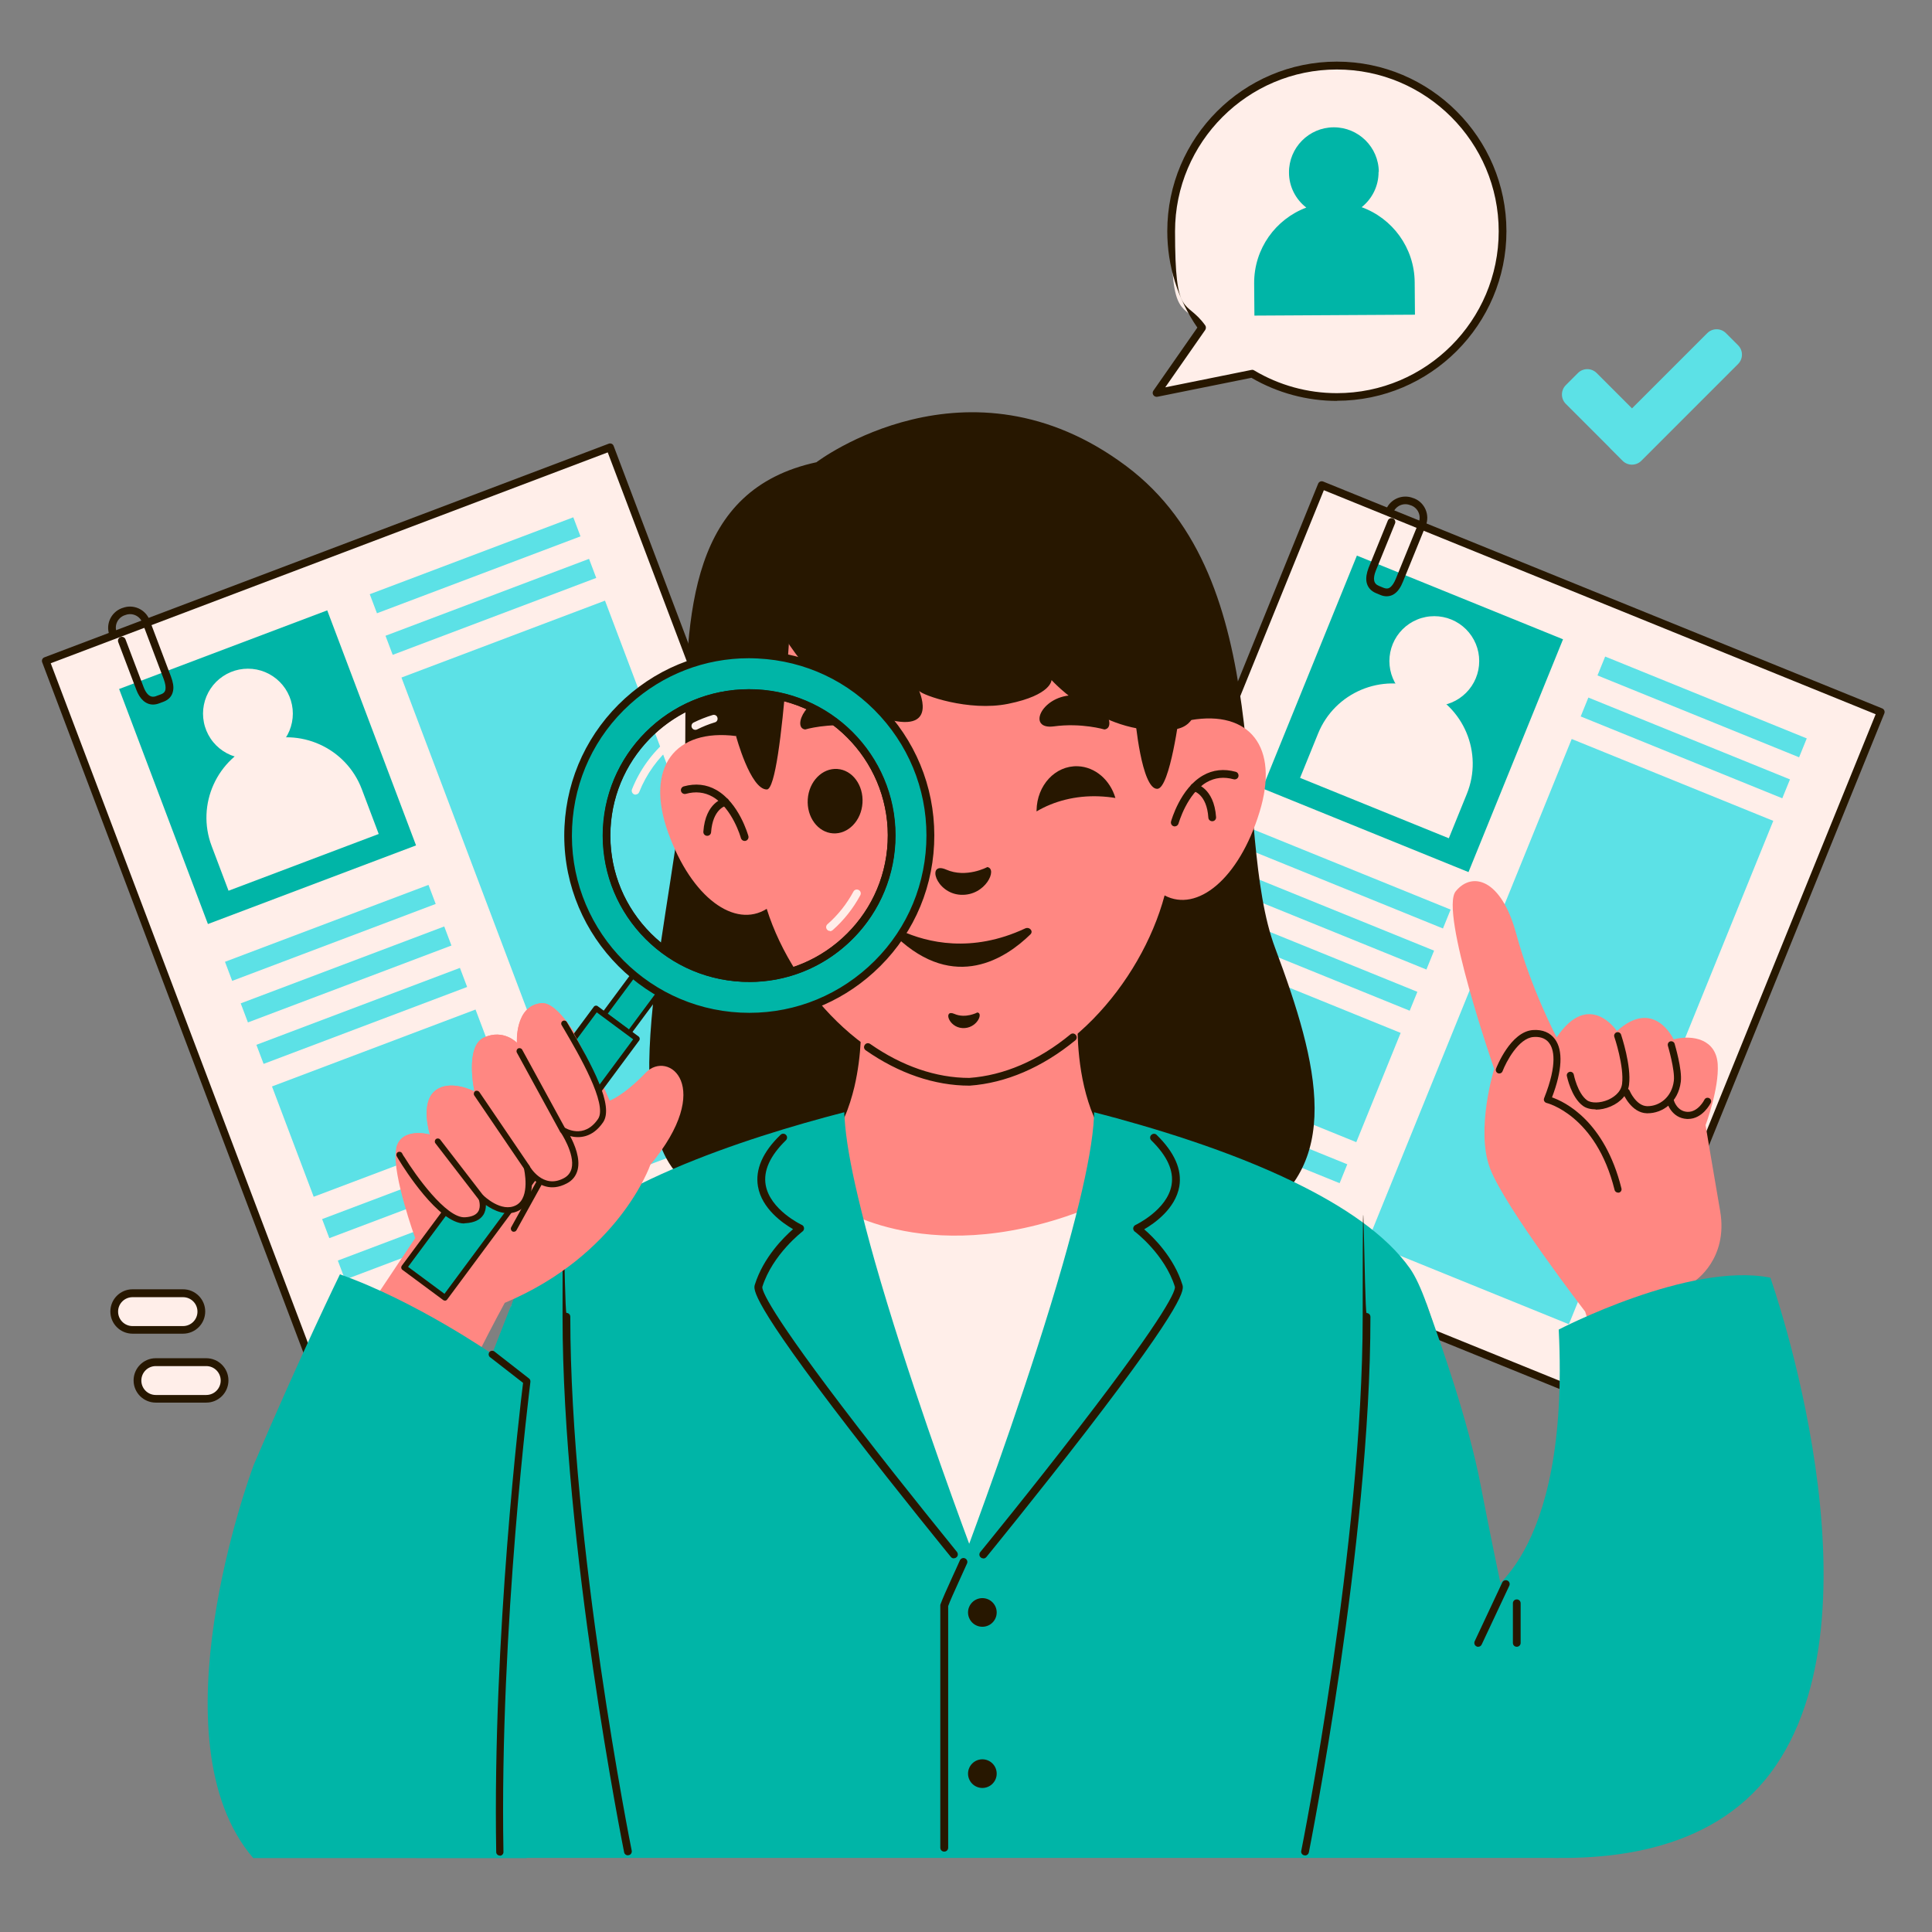 <svg xmlns="http://www.w3.org/2000/svg" xmlns:xlink="http://www.w3.org/1999/xlink" width="500" zoomAndPan="magnify" viewBox="0 0 375 375" height="500" preserveAspectRatio="xMidYMid meet" version="1.0"><rect x="0" y="0" width="375" height="375" fill="#808080" stroke="none"/><defs><clipPath id="d43856850c"><path d="M 8.023 86 L 170 86 L 170 264 L 8.023 264 Z M 8.023 86 " clip-rule="nonzero"/></clipPath><clipPath id="a0dc96c6f7"><path d="M 8.023 86 L 171 86 L 171 265 L 8.023 265 Z M 8.023 86 " clip-rule="nonzero"/></clipPath><clipPath id="cd18d4bdea"><path d="M 223 11.961 L 293 11.961 L 293 78 L 223 78 Z M 223 11.961 " clip-rule="nonzero"/></clipPath></defs><g clip-path="url(#d43856850c)"><path fill="#ffeee9" d="M 8.852 128.348 L 118.395 86.953 L 169.457 222.086 L 59.914 263.48 Z M 8.852 128.348 " fill-opacity="1" fill-rule="nonzero"/></g><g clip-path="url(#a0dc96c6f7)"><path fill="#271700" d="M 60.02 264.152 C 59.719 264.152 59.418 263.98 59.32 263.68 L 8.195 128.562 C 8.121 128.387 8.121 128.164 8.195 127.988 C 8.27 127.812 8.418 127.66 8.621 127.586 L 118.133 86.129 C 118.309 86.055 118.535 86.055 118.711 86.129 C 118.887 86.207 119.035 86.355 119.109 86.555 L 170.234 221.672 C 170.387 222.047 170.188 222.496 169.809 222.648 L 60.297 264.105 C 60.223 264.129 60.121 264.152 60.02 264.152 Z M 9.848 128.738 L 60.445 262.449 L 168.559 221.52 L 117.961 87.809 Z M 9.848 128.738 " fill-opacity="1" fill-rule="nonzero"/></g><path fill="#00b5a7" d="M 23.121 133.734 L 63.516 118.469 L 80.754 164.09 L 40.359 179.355 Z M 23.121 133.734 " fill-opacity="1" fill-rule="nonzero"/><path fill="#ffeee9" d="M 50.145 144.113 C 58.18 141.078 67.188 145.145 70.227 153.184 L 73.508 161.875 L 44.359 172.891 L 41.074 164.195 C 38.039 156.16 42.105 147.152 50.145 144.113 Z M 50.145 144.113 " fill-opacity="1" fill-rule="nonzero"/><path fill="#ffeee9" d="M 56.84 138.508 C 56.84 139.082 56.785 139.648 56.672 140.207 C 56.559 140.77 56.395 141.316 56.176 141.844 C 55.957 142.371 55.688 142.875 55.371 143.352 C 55.051 143.828 54.691 144.266 54.285 144.672 C 53.883 145.078 53.441 145.438 52.965 145.758 C 52.488 146.074 51.988 146.344 51.457 146.562 C 50.93 146.781 50.383 146.945 49.824 147.059 C 49.262 147.168 48.695 147.227 48.121 147.227 C 47.551 147.227 46.984 147.168 46.422 147.059 C 45.859 146.945 45.316 146.781 44.785 146.562 C 44.258 146.344 43.754 146.074 43.281 145.758 C 42.805 145.438 42.363 145.078 41.957 144.672 C 41.555 144.266 41.191 143.828 40.875 143.352 C 40.555 142.875 40.289 142.371 40.07 141.844 C 39.852 141.316 39.684 140.77 39.574 140.207 C 39.461 139.648 39.406 139.082 39.406 138.508 C 39.406 137.938 39.461 137.367 39.574 136.809 C 39.684 136.246 39.852 135.699 40.07 135.172 C 40.289 134.645 40.555 134.141 40.875 133.664 C 41.191 133.188 41.555 132.75 41.957 132.344 C 42.363 131.941 42.805 131.578 43.281 131.262 C 43.754 130.941 44.258 130.672 44.785 130.453 C 45.316 130.234 45.859 130.07 46.422 129.957 C 46.984 129.848 47.551 129.793 48.121 129.793 C 48.695 129.793 49.262 129.848 49.824 129.957 C 50.383 130.07 50.93 130.234 51.457 130.453 C 51.988 130.672 52.488 130.941 52.965 131.262 C 53.441 131.578 53.883 131.941 54.285 132.344 C 54.691 132.75 55.051 133.188 55.371 133.664 C 55.688 134.141 55.957 134.645 56.176 135.172 C 56.395 135.699 56.559 136.246 56.672 136.809 C 56.785 137.367 56.84 137.938 56.84 138.508 Z M 56.84 138.508 " fill-opacity="1" fill-rule="nonzero"/><path fill="#5ce1e6" d="M 71.77 115.336 L 111.277 100.406 L 112.676 104.109 L 73.168 119.035 Z M 71.77 115.336 " fill-opacity="1" fill-rule="nonzero"/><path fill="#5ce1e6" d="M 74.824 123.402 L 114.332 108.473 L 115.73 112.176 L 76.223 127.105 Z M 74.824 123.402 " fill-opacity="1" fill-rule="nonzero"/><path fill="#5ce1e6" d="M 43.668 186.684 L 83.172 171.754 L 84.57 175.457 L 45.066 190.387 Z M 43.668 186.684 " fill-opacity="1" fill-rule="nonzero"/><path fill="#5ce1e6" d="M 46.723 194.75 L 86.227 179.824 L 87.625 183.527 L 48.121 198.453 Z M 46.723 194.75 " fill-opacity="1" fill-rule="nonzero"/><path fill="#5ce1e6" d="M 49.766 202.797 L 89.273 187.867 L 90.672 191.57 L 51.164 206.5 Z M 49.766 202.797 " fill-opacity="1" fill-rule="nonzero"/><path fill="#5ce1e6" d="M 62.523 236.625 L 102.031 221.699 L 103.43 225.402 L 63.922 240.328 Z M 62.523 236.625 " fill-opacity="1" fill-rule="nonzero"/><path fill="#5ce1e6" d="M 65.57 244.672 L 105.074 229.742 L 106.473 233.445 L 66.969 248.375 Z M 65.57 244.672 " fill-opacity="1" fill-rule="nonzero"/><path fill="#5ce1e6" d="M 52.793 210.879 L 92.301 195.949 L 100.395 217.367 L 60.887 232.293 Z M 52.793 210.879 " fill-opacity="1" fill-rule="nonzero"/><path fill="#5ce1e6" d="M 77.922 131.512 L 117.43 116.582 L 154.703 215.23 L 115.199 230.16 Z M 77.922 131.512 " fill-opacity="1" fill-rule="nonzero"/><path fill="#271700" d="M 29.711 136.754 C 28.332 136.754 27.156 135.754 26.457 133.875 L 22.949 124.633 C 22.797 124.254 23 123.805 23.375 123.652 C 23.773 123.504 24.199 123.703 24.352 124.078 L 27.859 133.324 C 28.758 135.703 29.961 135.25 30.336 135.102 L 31.215 134.777 C 31.914 134.527 32.066 134.125 32.117 133.801 C 32.191 133.324 32.09 132.672 31.789 131.844 L 27.633 120.848 C 27.133 119.547 25.68 118.871 24.352 119.371 L 24.125 119.445 C 22.824 119.945 22.148 121.398 22.648 122.727 L 22.746 122.953 C 22.898 123.328 22.699 123.781 22.32 123.93 C 21.922 124.078 21.496 123.879 21.344 123.504 L 21.246 123.277 C 20.469 121.199 21.52 118.871 23.598 118.066 L 23.824 117.992 C 25.902 117.215 28.234 118.27 29.035 120.348 L 33.191 131.344 C 33.594 132.422 33.746 133.324 33.594 134.074 C 33.418 135.078 32.793 135.805 31.742 136.203 L 30.863 136.531 C 30.465 136.68 30.062 136.754 29.688 136.754 Z M 29.711 136.754 " fill-opacity="1" fill-rule="nonzero"/><path fill="#ffeee9" d="M 256.527 94.207 L 365.027 138.262 L 310.68 272.105 L 202.18 228.051 Z M 256.527 94.207 " fill-opacity="1" fill-rule="nonzero"/><path fill="#271700" d="M 310.734 272.797 C 310.637 272.797 310.535 272.797 310.461 272.746 L 201.949 228.711 C 201.574 228.559 201.371 228.109 201.523 227.734 L 255.855 93.871 C 255.93 93.695 256.078 93.547 256.254 93.469 C 256.43 93.395 256.656 93.395 256.832 93.469 L 365.344 137.508 C 365.52 137.582 365.668 137.73 365.742 137.906 C 365.82 138.082 365.82 138.309 365.742 138.484 L 311.414 272.344 C 311.289 272.645 311.012 272.82 310.711 272.82 Z M 203.199 227.609 L 310.309 271.094 L 364.066 138.633 L 256.957 95.148 Z M 203.199 227.609 " fill-opacity="1" fill-rule="nonzero"/><path fill="#00b5a7" d="M 263.371 107.84 L 303.383 124.086 L 285.035 169.273 L 245.023 153.027 Z M 263.371 107.84 " fill-opacity="1" fill-rule="nonzero"/><path fill="#ffeee9" d="M 276.137 133.801 C 284.098 137.031 287.945 146.137 284.711 154.098 L 281.215 162.707 L 252.344 150.984 L 255.84 142.375 C 259.074 134.414 268.176 130.566 276.137 133.801 Z M 276.137 133.801 " fill-opacity="1" fill-rule="nonzero"/><path fill="#ffeee9" d="M 287.113 128.312 C 287.113 128.887 287.059 129.453 286.949 130.016 C 286.836 130.574 286.672 131.121 286.453 131.648 C 286.23 132.18 285.965 132.68 285.645 133.156 C 285.328 133.633 284.965 134.074 284.562 134.477 C 284.156 134.883 283.715 135.242 283.242 135.562 C 282.766 135.879 282.262 136.148 281.734 136.367 C 281.203 136.586 280.66 136.75 280.098 136.863 C 279.535 136.973 278.969 137.031 278.398 137.031 C 277.824 137.031 277.258 136.973 276.695 136.863 C 276.137 136.75 275.59 136.586 275.062 136.367 C 274.531 136.148 274.031 135.879 273.555 135.562 C 273.078 135.242 272.641 134.883 272.234 134.477 C 271.828 134.074 271.469 133.633 271.148 133.156 C 270.832 132.68 270.562 132.18 270.344 131.648 C 270.125 131.121 269.961 130.574 269.848 130.016 C 269.738 129.453 269.68 128.887 269.68 128.312 C 269.68 127.742 269.738 127.176 269.848 126.613 C 269.961 126.051 270.125 125.508 270.344 124.977 C 270.562 124.449 270.832 123.945 271.148 123.469 C 271.469 122.996 271.828 122.555 272.234 122.148 C 272.641 121.746 273.078 121.383 273.555 121.066 C 274.031 120.746 274.531 120.48 275.062 120.262 C 275.59 120.039 276.137 119.875 276.695 119.766 C 277.258 119.652 277.824 119.598 278.398 119.598 C 278.969 119.598 279.535 119.652 280.098 119.766 C 280.66 119.875 281.203 120.039 281.734 120.262 C 282.262 120.48 282.766 120.746 283.242 121.066 C 283.715 121.383 284.156 121.746 284.562 122.148 C 284.965 122.555 285.328 122.996 285.645 123.469 C 285.965 123.945 286.23 124.449 286.453 124.977 C 286.672 125.508 286.836 126.051 286.949 126.613 C 287.059 127.176 287.113 127.742 287.113 128.312 Z M 287.113 128.312 " fill-opacity="1" fill-rule="nonzero"/><path fill="#5ce1e6" d="M 311.562 127.434 L 350.691 143.324 L 349.203 146.992 L 310.07 131.102 Z M 311.562 127.434 " fill-opacity="1" fill-rule="nonzero"/><path fill="#5ce1e6" d="M 308.301 135.395 L 347.434 151.281 L 345.941 154.949 L 306.812 139.062 Z M 308.301 135.395 " fill-opacity="1" fill-rule="nonzero"/><path fill="#5ce1e6" d="M 242.438 160.664 L 281.566 176.551 L 280.078 180.219 L 240.949 164.328 Z M 242.438 160.664 " fill-opacity="1" fill-rule="nonzero"/><path fill="#5ce1e6" d="M 239.227 168.633 L 278.355 184.52 L 276.867 188.188 L 237.738 172.297 Z M 239.227 168.633 " fill-opacity="1" fill-rule="nonzero"/><path fill="#5ce1e6" d="M 235.98 176.621 L 275.113 192.512 L 273.621 196.18 L 234.492 180.289 Z M 235.98 176.621 " fill-opacity="1" fill-rule="nonzero"/><path fill="#5ce1e6" d="M 222.379 210.102 L 261.508 225.988 L 260.02 229.656 L 220.887 213.766 Z M 222.379 210.102 " fill-opacity="1" fill-rule="nonzero"/><path fill="#5ce1e6" d="M 219.141 218.066 L 258.27 233.957 L 256.781 237.625 L 217.652 221.734 Z M 219.141 218.066 " fill-opacity="1" fill-rule="nonzero"/><path fill="#5ce1e6" d="M 232.738 184.594 L 271.867 200.484 L 263.254 221.695 L 224.125 205.809 Z M 232.738 184.594 " fill-opacity="1" fill-rule="nonzero"/><path fill="#5ce1e6" d="M 305.066 143.438 L 344.195 159.328 L 304.52 257.035 L 265.391 241.148 Z M 305.066 143.438 " fill-opacity="1" fill-rule="nonzero"/><path fill="#271700" d="M 269.156 115.738 C 268.777 115.738 268.352 115.664 267.953 115.488 L 267.102 115.137 C 266.074 114.711 265.449 113.984 265.246 112.984 C 265.098 112.184 265.246 111.254 265.648 110.203 L 269.379 101.035 C 269.531 100.66 269.98 100.457 270.355 100.609 C 270.734 100.758 270.934 101.211 270.781 101.586 L 267.051 110.754 C 266.75 111.504 266.625 112.184 266.727 112.684 C 266.824 113.184 267.125 113.508 267.676 113.734 L 268.527 114.086 C 269.203 114.359 269.605 114.188 269.855 113.984 C 270.23 113.684 270.609 113.133 270.934 112.332 L 275.367 101.438 C 275.895 100.133 275.266 98.656 273.965 98.129 L 273.738 98.055 C 272.438 97.527 270.957 98.156 270.434 99.457 L 270.332 99.684 C 270.184 100.059 269.73 100.258 269.355 100.109 C 268.98 99.957 268.777 99.508 268.93 99.133 L 269.031 98.906 C 269.855 96.852 272.234 95.852 274.289 96.676 L 274.516 96.75 C 276.57 97.578 277.57 99.957 276.746 102.012 L 272.312 112.906 C 271.887 113.984 271.359 114.738 270.758 115.188 C 270.281 115.562 269.73 115.738 269.156 115.738 Z M 269.156 115.738 " fill-opacity="1" fill-rule="nonzero"/><path fill="#ff8782" d="M 328.945 248.648 C 328.945 248.648 335.484 244.391 333.883 235.07 C 332.277 225.777 331.051 218.391 331.051 218.391 C 331.051 218.391 333.707 211.301 333.406 206.543 C 333.078 201.781 328.723 200.781 324.84 201.73 C 324.84 201.73 321.082 193.566 313.844 200.129 C 313.844 200.129 308.457 191.988 302.145 201.355 C 302.145 201.355 297.211 192.012 294.305 181.266 C 291.398 170.52 285.711 169.117 282.555 173 C 279.398 176.883 290.02 207.469 290.02 207.469 C 290.02 207.469 286.363 219.266 289.219 226.805 C 292.102 234.344 307.68 254.586 307.68 254.586 L 319.328 291.281 L 343.676 284.367 C 343.676 284.367 335.684 267.637 328.996 248.672 Z M 328.945 248.648 " fill-opacity="1" fill-rule="nonzero"/><path fill="#271700" d="M 314.066 231.488 C 313.766 231.488 313.465 231.289 313.391 230.965 C 309.785 216.438 300.289 214.105 300.191 214.082 C 299.988 214.031 299.84 213.906 299.738 213.73 C 299.641 213.555 299.641 213.355 299.715 213.152 C 302.418 206.367 301.52 203.559 300.715 202.484 C 299.914 201.355 298.613 201.207 297.66 201.281 C 294.754 201.48 292.324 206.141 291.648 207.918 C 291.523 208.27 291.121 208.445 290.773 208.32 C 290.422 208.195 290.246 207.793 290.371 207.441 C 290.496 207.141 293.176 200.23 297.559 199.93 C 299.414 199.805 300.891 200.43 301.82 201.707 C 303.422 203.887 303.223 207.793 301.242 213.004 C 303.723 213.855 311.461 217.562 314.719 230.664 C 314.82 231.039 314.594 231.414 314.219 231.488 C 314.168 231.488 314.117 231.488 314.043 231.488 Z M 314.066 231.488 " fill-opacity="1" fill-rule="nonzero"/><path fill="#271700" d="M 319.777 216.086 C 319.73 216.086 319.68 216.086 319.652 216.086 C 316.648 216.012 315.121 212.402 315.043 212.254 C 314.895 211.902 315.043 211.5 315.422 211.352 C 315.77 211.199 316.172 211.352 316.32 211.727 C 316.32 211.75 317.574 214.656 319.703 214.707 C 319.73 214.707 319.777 214.707 319.805 214.707 C 322.059 214.707 324.488 213.027 324.891 209.797 C 325.141 207.719 323.738 203.008 323.738 202.984 C 323.637 202.609 323.836 202.234 324.188 202.133 C 324.539 202.031 324.938 202.234 325.039 202.582 C 325.09 202.785 326.543 207.594 326.242 209.973 C 325.742 214.008 322.66 216.086 319.805 216.086 Z M 319.777 216.086 " fill-opacity="1" fill-rule="nonzero"/><path fill="#271700" d="M 309.734 215.332 C 308.758 215.332 307.855 215.109 307.23 214.633 C 304.977 212.98 304.172 209.02 304.125 208.848 C 304.047 208.469 304.297 208.121 304.676 208.043 C 305.051 207.969 305.402 208.219 305.477 208.594 C 305.477 208.621 306.203 212.203 308.031 213.555 C 308.859 214.156 310.586 214.133 312.113 213.48 C 312.867 213.152 314.617 212.203 314.844 210.375 C 315.27 206.992 313.367 201.305 313.34 201.258 C 313.215 200.906 313.418 200.504 313.766 200.379 C 314.117 200.254 314.52 200.453 314.645 200.805 C 314.719 201.055 316.672 206.844 316.195 210.551 C 315.973 212.352 314.668 213.879 312.641 214.758 C 311.664 215.184 310.637 215.383 309.711 215.383 Z M 309.734 215.332 " fill-opacity="1" fill-rule="nonzero"/><path fill="#271700" d="M 327.645 217.188 C 327.57 217.188 327.52 217.188 327.445 217.188 C 324.438 217.035 323.586 214.082 323.562 213.957 C 323.461 213.578 323.66 213.203 324.039 213.105 C 324.414 213.004 324.789 213.203 324.891 213.578 C 324.914 213.68 325.539 215.711 327.52 215.809 C 329.598 215.91 330.824 213.48 330.824 213.453 C 331 213.105 331.402 212.98 331.754 213.152 C 332.102 213.328 332.227 213.73 332.055 214.082 C 331.977 214.207 330.477 217.188 327.645 217.188 Z M 327.645 217.188 " fill-opacity="1" fill-rule="nonzero"/><path fill="#271700" d="M 158.512 89.688 C 158.512 89.688 187.82 67.418 218.605 90.465 C 248.391 112.734 238.945 161.176 247.488 183.973 C 256.027 206.766 260.965 226.457 242.828 236.824 C 224.691 247.195 152.703 254.586 130.934 227.258 C 118.762 211.977 133.012 168.992 133.012 143.742 C 133.012 118.492 134.039 95 158.512 89.711 Z M 158.512 89.688 " fill-opacity="1" fill-rule="nonzero"/><path fill="#ffeee9" d="M 161.844 230.188 C 161.844 230.188 169.461 238.754 222.012 232.043 C 241.852 229.512 195.234 307.941 195.234 307.941 L 148.945 300.176 L 161.844 230.211 Z M 161.844 230.188 " fill-opacity="1" fill-rule="nonzero"/><path fill="#ff8782" d="M 284.711 284.871 L 267.602 292.461 C 265.121 301.078 261.414 307.113 256.68 306.688 C 248.891 305.961 242.602 305.535 237.117 305.309 C 222.59 305.734 207.785 305.938 197.039 306.062 C 196.789 306.062 196.562 306.062 196.312 306.086 C 195.938 306.086 195.535 306.109 195.16 306.137 C 194.633 306.137 192.078 306.137 188.121 306.137 C 187.219 306.137 186.395 306.137 185.641 306.137 C 185.215 306.137 184.816 306.137 184.438 306.137 C 182.586 306.137 181.406 306.137 181.082 306.137 C 180.43 306.137 179.832 306.086 179.203 306.062 C 168.457 305.961 153.68 305.734 139.125 305.309 C 133.641 305.535 127.352 305.984 119.562 306.688 C 114.852 307.113 111.121 301.078 108.641 292.461 L 91.48 284.844 C 93.887 272.344 96.516 261.047 99.148 253.559 C 102.828 246.77 107.488 241.859 112.973 239.105 C 117.883 236.625 123.797 235.223 129.855 233.969 C 132.035 233.52 134.215 233.094 136.395 232.641 C 139.102 232.09 141.805 231.516 144.387 230.84 C 145.539 230.539 146.664 230.211 147.766 229.863 C 150.547 228.984 153.18 227.934 155.508 226.605 C 156.035 226.305 156.535 226.004 157.035 225.68 C 160.168 223.551 162.32 220.469 163.797 217.113 C 163.824 217.035 163.875 216.961 163.898 216.887 C 164.75 214.957 165.352 212.953 165.828 211 C 166.578 207.793 166.93 204.688 167.055 202.207 C 167.23 199.152 167.055 197.074 167.055 197.074 L 167.207 197.074 C 167.207 197.023 167.207 196.973 167.207 196.973 L 182.086 197.648 L 184.164 197.723 L 188.145 197.875 L 189.926 197.801 L 194.184 197.625 L 209.062 196.949 C 209.062 196.949 209.062 196.996 209.062 197.047 L 209.211 197.047 C 209.211 197.047 209.113 198.398 209.164 200.555 C 209.238 203.184 209.512 206.992 210.441 210.949 C 210.891 212.855 211.492 214.832 212.293 216.711 C 212.344 216.836 212.395 216.961 212.445 217.062 C 213.922 220.418 216.074 223.5 219.207 225.629 C 219.684 225.953 220.211 226.254 220.734 226.555 C 222.988 227.832 225.52 228.859 228.199 229.738 C 229.402 230.113 230.605 230.465 231.855 230.789 C 236.516 232.016 241.5 232.895 246.387 233.895 C 246.562 233.918 246.711 233.969 246.887 233.996 C 252.773 235.223 258.508 236.625 263.293 239.031 C 268.68 241.734 273.262 246.52 276.922 253.133 C 279.602 260.621 282.254 272.094 284.711 284.793 Z M 284.711 284.871 " fill-opacity="1" fill-rule="nonzero"/><path fill="#ff8782" d="M 231.18 139.734 C 231.18 139.035 231.18 138.332 231.18 137.633 C 230.656 112.633 210.441 93.043 186.016 93.895 C 161.594 94.723 142.23 115.664 142.758 140.664 C 142.758 141.391 142.809 142.141 142.859 142.867 C 131.137 141.363 125.098 148.828 129.684 161.602 C 134.242 174.305 142.656 180.266 148.82 176.406 C 154.078 193.113 170.188 210 188.172 210.023 C 206.133 208.797 221.488 190.836 226.047 173.801 C 232.359 177.16 240.473 170.621 244.457 157.672 C 248.438 144.844 242.402 137.832 231.156 139.762 Z M 231.18 139.734 " fill-opacity="1" fill-rule="nonzero"/><path fill="#271700" d="M 188.172 210.723 C 181.406 210.723 174.445 208.344 168.031 203.859 C 167.68 203.609 167.605 203.16 167.855 202.809 C 168.082 202.457 168.559 202.383 168.91 202.633 C 175.07 206.941 181.707 209.223 188.145 209.223 C 194.836 208.746 201.621 205.84 207.758 200.781 C 208.086 200.504 208.562 200.555 208.812 200.879 C 209.086 201.207 209.039 201.684 208.711 201.934 C 202.301 207.191 195.234 210.223 188.223 210.723 C 188.223 210.723 188.195 210.723 188.172 210.723 Z M 188.172 210.723 " fill-opacity="1" fill-rule="nonzero"/><path fill="#271700" d="M 191.602 168.316 C 191.602 168.316 187.547 170.496 183.664 168.793 C 179.781 167.09 181.582 173.402 186.441 173.676 C 191.301 173.953 193.73 168.566 191.602 168.293 Z M 191.602 168.316 " fill-opacity="1" fill-rule="nonzero"/><path fill="#271700" d="M 156.285 141.59 C 156.285 141.59 160.742 140.262 166.102 140.988 C 171.312 141.688 168.684 135.277 162.672 134.953 C 156.66 134.625 153.652 141.262 156.285 141.59 Z M 156.285 141.59 " fill-opacity="1" fill-rule="nonzero"/><path fill="#271700" d="M 214.371 141.59 C 214.371 141.59 209.914 140.262 204.555 140.988 C 199.344 141.688 201.973 135.277 207.984 134.953 C 213.996 134.625 217.004 141.262 214.371 141.59 Z M 214.371 141.59 " fill-opacity="1" fill-rule="nonzero"/><path fill="#271700" d="M 189.699 196.523 C 189.699 196.523 187.422 197.75 185.242 196.797 C 183.062 195.844 184.062 199.402 186.82 199.551 C 189.551 199.703 190.926 196.672 189.723 196.523 Z M 189.699 196.523 " fill-opacity="1" fill-rule="nonzero"/><path fill="#271700" d="M 174.996 180.691 C 179.93 182.922 188.57 185.074 198.969 180.215 C 199.82 179.812 200.645 180.742 199.996 181.367 C 195.309 185.949 185.367 192.613 173.992 181.867 C 173.344 181.266 174.145 180.316 174.969 180.691 Z M 174.996 180.691 " fill-opacity="1" fill-rule="nonzero"/><path fill="#271700" d="M 162.52 149.254 C 165.453 149.453 167.633 152.41 167.406 155.867 C 167.18 159.324 164.602 161.953 161.668 161.754 C 158.738 161.555 156.559 158.598 156.785 155.141 C 157.012 151.684 159.59 149.055 162.52 149.254 Z M 162.52 149.254 " fill-opacity="1" fill-rule="nonzero"/><path fill="#271700" d="M 228.023 160.402 C 227.949 160.402 227.898 160.402 227.824 160.375 C 227.422 160.277 227.199 159.852 227.297 159.449 C 227.375 159.199 229.102 153.012 233.512 150.508 C 235.438 149.406 237.566 149.18 239.848 149.805 C 240.25 149.906 240.473 150.332 240.375 150.73 C 240.273 151.133 239.848 151.359 239.445 151.258 C 237.566 150.73 235.816 150.934 234.262 151.809 C 230.379 154.012 228.777 159.801 228.75 159.852 C 228.652 160.176 228.352 160.402 228.023 160.402 Z M 228.023 160.402 " fill-opacity="1" fill-rule="nonzero"/><path fill="#271700" d="M 235.289 159.398 C 234.887 159.398 234.562 159.098 234.539 158.699 C 234.238 154.113 231.68 153.562 231.656 153.562 C 231.254 153.488 230.98 153.086 231.055 152.688 C 231.129 152.285 231.531 152.008 231.934 152.086 C 232.082 152.109 235.641 152.859 236.039 158.598 C 236.066 159.023 235.766 159.375 235.34 159.398 C 235.34 159.398 235.312 159.398 235.289 159.398 Z M 235.289 159.398 " fill-opacity="1" fill-rule="nonzero"/><path fill="#271700" d="M 144.535 163.23 C 144.211 163.23 143.91 163.008 143.809 162.68 C 143.809 162.605 142.156 156.844 138.301 154.641 C 136.746 153.762 134.992 153.562 133.113 154.09 C 132.715 154.188 132.312 153.965 132.188 153.562 C 132.086 153.16 132.312 152.762 132.715 152.637 C 134.992 152.008 137.121 152.234 139.051 153.336 C 143.457 155.867 145.188 162.027 145.262 162.281 C 145.363 162.68 145.137 163.082 144.738 163.207 C 144.66 163.207 144.609 163.23 144.535 163.23 Z M 144.535 163.23 " fill-opacity="1" fill-rule="nonzero"/><path fill="#271700" d="M 137.273 162.23 C 137.273 162.23 137.246 162.23 137.223 162.23 C 136.797 162.203 136.496 161.855 136.52 161.43 C 136.922 155.691 140.477 154.941 140.629 154.914 C 141.027 154.84 141.43 155.09 141.504 155.516 C 141.582 155.918 141.328 156.316 140.93 156.395 C 140.805 156.418 138.348 157.043 138.023 161.527 C 138 161.93 137.672 162.23 137.273 162.23 Z M 137.273 162.23 " fill-opacity="1" fill-rule="nonzero"/><path fill="#271700" d="M 150.449 120.324 C 150.449 120.324 157.086 135.551 172.242 139.609 C 182.66 142.391 177.977 133.375 178.453 134.125 C 178.93 134.875 187.996 138.184 195.711 136.605 C 204.102 134.902 204.102 131.996 204.102 131.996 C 204.102 131.996 214.398 143.492 228.051 141.562 C 232.582 140.914 232.332 136.055 232.332 136.055 C 232.332 136.055 234.137 106.52 211.09 97.203 C 188.047 87.883 144.438 88.836 150.473 120.324 Z M 150.449 120.324 " fill-opacity="1" fill-rule="nonzero"/><path fill="#271700" d="M 142.859 142.84 C 142.859 142.84 145.637 153.238 148.844 153.238 C 152.051 153.238 154.055 109.176 154.055 109.176 L 149.172 106.094 C 149.172 106.094 133.766 124.531 142.859 142.84 Z M 142.859 142.84 " fill-opacity="1" fill-rule="nonzero"/><path fill="#271700" d="M 216.5 154.891 C 215.477 154.715 214.398 154.613 213.297 154.566 C 208.738 154.391 204.527 155.516 201.195 157.496 L 201.195 157.297 C 201.273 152.41 204.828 148.578 209.188 148.727 C 212.594 148.852 215.477 151.41 216.5 154.891 Z M 216.5 154.891 " fill-opacity="1" fill-rule="nonzero"/><path fill="#ffeee9" d="M 162.094 233.969 C 162.094 233.969 180.883 247.172 212.621 233.969 C 244.355 220.77 188.121 306.109 188.121 306.109 C 188.121 306.109 171.59 269.816 162.094 233.969 Z M 162.094 233.969 " fill-opacity="1" fill-rule="nonzero"/><path fill="#00b5a7" d="M 302.547 360.617 L 80.785 360.617 C 80.109 360.617 85.043 318.41 91.508 284.844 C 93.91 272.344 96.543 261.047 99.172 253.559 C 100.324 250.328 101.453 247.797 102.578 246.195 C 108.066 238.402 118.812 231.992 130.66 226.883 C 141.906 222.047 154.18 218.391 163.875 215.883 C 163.875 216.211 163.875 216.535 163.926 216.887 C 164.148 220.918 165.102 226.281 166.555 232.391 C 167.48 236.301 168.582 240.508 169.809 244.84 C 175.898 266.258 184.914 291.031 188.121 299.648 C 191.277 291.105 200.168 266.734 206.258 245.469 C 207.461 241.285 208.535 237.227 209.465 233.445 C 211.066 226.832 212.145 221.02 212.344 216.762 C 212.344 216.461 212.367 216.184 212.367 215.883 C 223.715 218.816 238.57 223.301 251.219 229.461 C 260.762 234.094 269.055 239.656 273.664 246.195 C 274.742 247.723 275.844 250.125 276.945 253.207 C 279.625 260.695 284.938 275.551 287.391 288.25 C 293.852 321.816 303.246 360.617 302.594 360.617 Z M 302.547 360.617 " fill-opacity="1" fill-rule="nonzero"/><path fill="#271700" d="M 183.262 359.391 C 182.836 359.391 182.512 359.066 182.512 358.641 L 182.512 311.621 C 182.512 311.547 182.512 311.445 182.559 311.371 C 182.961 310.27 183.637 308.766 184.863 306.062 C 185.289 305.16 185.766 304.082 186.316 302.855 C 186.492 302.48 186.945 302.305 187.32 302.48 C 187.695 302.652 187.871 303.105 187.695 303.48 C 187.145 304.707 186.668 305.762 186.242 306.688 C 185.066 309.266 184.414 310.719 184.039 311.746 L 184.039 358.641 C 184.039 359.066 183.711 359.391 183.285 359.391 Z M 183.262 359.391 " fill-opacity="1" fill-rule="nonzero"/><path fill="#271700" d="M 193.457 312.973 C 193.457 313.344 193.387 313.699 193.246 314.039 C 193.105 314.379 192.902 314.68 192.641 314.941 C 192.383 315.203 192.082 315.402 191.742 315.543 C 191.398 315.684 191.047 315.754 190.676 315.754 C 190.309 315.754 189.953 315.684 189.613 315.543 C 189.273 315.402 188.973 315.203 188.711 314.941 C 188.449 314.68 188.25 314.379 188.109 314.039 C 187.965 313.699 187.895 313.344 187.895 312.973 C 187.895 312.605 187.965 312.25 188.109 311.91 C 188.25 311.57 188.449 311.27 188.711 311.008 C 188.973 310.746 189.273 310.547 189.613 310.406 C 189.953 310.266 190.309 310.195 190.676 310.195 C 191.047 310.195 191.398 310.266 191.742 310.406 C 192.082 310.547 192.383 310.746 192.641 311.008 C 192.902 311.27 193.105 311.57 193.246 311.91 C 193.387 312.25 193.457 312.605 193.457 312.973 Z M 193.457 312.973 " fill-opacity="1" fill-rule="nonzero"/><path fill="#271700" d="M 193.457 344.262 C 193.457 344.629 193.387 344.984 193.246 345.324 C 193.105 345.664 192.902 345.965 192.641 346.227 C 192.383 346.488 192.082 346.688 191.742 346.828 C 191.398 346.969 191.047 347.043 190.676 347.043 C 190.309 347.043 189.953 346.969 189.613 346.828 C 189.273 346.688 188.973 346.488 188.711 346.227 C 188.449 345.965 188.25 345.664 188.109 345.324 C 187.965 344.984 187.895 344.629 187.895 344.262 C 187.895 343.891 187.965 343.539 188.109 343.195 C 188.25 342.855 188.449 342.555 188.711 342.293 C 188.973 342.035 189.273 341.832 189.613 341.691 C 189.953 341.551 190.309 341.48 190.676 341.48 C 191.047 341.48 191.398 341.551 191.742 341.691 C 192.082 341.832 192.383 342.035 192.641 342.293 C 192.902 342.555 193.105 342.855 193.246 343.195 C 193.387 343.539 193.457 343.891 193.457 344.262 Z M 193.457 344.262 " fill-opacity="1" fill-rule="nonzero"/><path fill="#271700" d="M 185.141 302.48 C 184.914 302.48 184.715 302.379 184.562 302.203 C 184.465 302.078 174.645 290.055 165.102 277.68 C 145.562 252.332 146.238 250.25 146.516 249.352 C 148.168 244.066 152.125 240.156 153.93 238.578 C 151.977 237.453 147.844 234.598 147.117 230.262 C 146.566 227.008 148.02 223.625 151.5 220.27 C 151.801 219.969 152.277 219.992 152.551 220.27 C 152.852 220.57 152.828 221.043 152.551 221.32 C 149.469 224.324 148.145 227.23 148.617 229.988 C 149.445 234.82 155.559 237.727 155.633 237.754 C 155.883 237.852 156.035 238.102 156.059 238.355 C 156.082 238.605 155.984 238.879 155.758 239.031 C 155.707 239.078 149.945 243.488 147.969 249.777 C 147.867 250.379 148.918 254.16 166.504 276.98 C 175.973 289.254 185.668 301.102 185.742 301.227 C 185.992 301.551 185.969 302.027 185.641 302.277 C 185.492 302.402 185.34 302.453 185.164 302.453 Z M 185.141 302.48 " fill-opacity="1" fill-rule="nonzero"/><path fill="#271700" d="M 190.852 302.48 C 190.676 302.48 190.527 302.43 190.375 302.305 C 190.051 302.055 190 301.578 190.277 301.25 C 190.375 301.125 200.07 289.277 209.512 277.004 C 227.098 254.184 228.148 250.402 228.051 249.777 C 226.094 243.488 220.336 239.078 220.258 239.055 C 220.059 238.906 219.934 238.629 219.957 238.379 C 219.984 238.129 220.16 237.879 220.383 237.777 C 220.434 237.754 226.57 234.848 227.398 230.012 C 227.875 227.258 226.547 224.352 223.465 221.344 C 223.164 221.043 223.164 220.57 223.465 220.293 C 223.766 219.992 224.242 219.992 224.516 220.293 C 227.973 223.676 229.453 227.031 228.902 230.289 C 228.148 234.621 224.043 237.477 222.086 238.605 C 223.891 240.156 227.875 244.09 229.504 249.375 C 229.777 250.277 230.43 252.355 210.914 277.707 C 201.371 290.078 191.555 302.102 191.453 302.227 C 191.301 302.402 191.078 302.504 190.875 302.504 Z M 190.852 302.48 " fill-opacity="1" fill-rule="nonzero"/><path fill="#271700" d="M 121.867 360.117 C 121.516 360.117 121.191 359.867 121.141 359.516 C 121.016 358.914 109.191 299.773 109.191 255.586 C 109.191 211.402 109.516 254.836 109.945 254.836 C 110.371 254.836 110.695 255.16 110.695 255.586 C 110.695 299.625 122.492 358.641 122.617 359.215 C 122.691 359.617 122.441 360.016 122.043 360.09 C 121.992 360.09 121.941 360.09 121.891 360.09 Z M 121.867 360.117 " fill-opacity="1" fill-rule="nonzero"/><path fill="#271700" d="M 253.297 360.117 C 253.25 360.117 253.199 360.117 253.148 360.117 C 252.746 360.043 252.473 359.641 252.574 359.238 C 252.699 358.641 264.496 299.648 264.496 255.613 C 264.496 211.574 264.82 254.859 265.246 254.859 C 265.672 254.859 266 255.188 266 255.613 C 266 299.797 254.152 358.938 254.051 359.539 C 253.977 359.891 253.676 360.141 253.324 360.141 Z M 253.297 360.117 " fill-opacity="1" fill-rule="nonzero"/><path fill="#ff8782" d="M 126.199 226.156 C 126.199 226.156 120.164 243.562 97.969 252.883 C 89.777 267.938 82.867 283.941 82.867 283.941 L 62.352 267.637 L 80.586 240.309 C 80.586 240.309 76.203 228.234 76.828 223.375 C 76.855 223.176 76.879 223 76.93 222.824 C 77.93 218.664 83.465 220.219 83.465 220.219 C 83.465 220.219 81.539 214.23 84.395 211.777 C 87.273 209.32 92.109 211.852 92.109 211.852 C 92.109 211.852 90.18 203.086 93.961 201.383 C 97.746 199.652 100.352 202.41 100.352 202.41 C 100.352 202.41 99.898 195.195 105.082 194.719 C 106.688 194.566 108.566 196.32 110.395 198.828 C 114.477 204.387 118.336 213.629 118.336 213.629 C 118.336 213.629 120.965 212.754 125.324 208.219 C 129.707 203.688 138.875 210.852 126.199 226.129 Z M 126.199 226.156 " fill-opacity="1" fill-rule="nonzero"/><path fill="#00b5a7" d="M 115.539 195.73 L 123.48 201.629 L 86.16 251.887 L 78.215 245.984 Z M 115.539 195.73 " fill-opacity="1" fill-rule="nonzero"/><path fill="#00b5a7" d="M 130.332 189.406 L 122.117 200.48 L 117.258 196.871 L 125.473 185.801 C 126.477 184.449 128.355 184.172 129.707 185.176 C 130.383 185.676 130.785 186.402 130.91 187.152 C 131.035 187.93 130.836 188.73 130.359 189.406 Z M 130.332 189.406 " fill-opacity="1" fill-rule="nonzero"/><path fill="#271700" d="M 86.371 252.457 C 86.246 252.457 86.148 252.406 86.047 252.355 L 78.105 246.469 C 77.855 246.293 77.805 245.945 77.98 245.691 L 115.254 195.418 C 115.328 195.293 115.48 195.219 115.605 195.195 C 115.754 195.195 115.906 195.195 116.004 195.293 L 123.945 201.18 C 124.195 201.355 124.246 201.707 124.07 201.957 L 86.797 252.23 C 86.723 252.355 86.574 252.43 86.449 252.457 C 86.422 252.457 86.398 252.457 86.371 252.457 Z M 79.207 245.895 L 86.273 251.129 L 122.895 201.73 L 115.828 196.496 Z M 79.207 245.895 " fill-opacity="1" fill-rule="nonzero"/><path fill="#271700" d="M 122.117 200.93 C 122.016 200.93 121.918 200.906 121.84 200.832 L 116.98 197.223 C 116.883 197.148 116.832 197.047 116.809 196.922 C 116.809 196.797 116.809 196.672 116.883 196.57 L 125.098 185.5 C 125.648 184.75 126.477 184.273 127.379 184.121 C 128.305 183.996 129.207 184.223 129.957 184.773 C 130.711 185.324 131.184 186.125 131.336 187.055 C 131.461 187.98 131.234 188.883 130.684 189.633 L 122.469 200.703 C 122.367 200.832 122.242 200.879 122.094 200.879 Z M 117.91 196.797 L 122.043 199.852 L 129.984 189.156 C 130.383 188.605 130.559 187.93 130.457 187.254 C 130.359 186.578 130.008 185.977 129.457 185.574 C 128.906 185.176 128.23 185 127.555 185.098 C 126.875 185.199 126.273 185.551 125.875 186.102 L 117.934 196.797 Z M 130.332 189.406 Z M 130.332 189.406 " fill-opacity="1" fill-rule="nonzero"/><path fill="#00b5a7" d="M 147.141 127.062 C 127.754 126.109 111.246 141.062 110.293 160.449 C 109.344 179.84 124.297 196.348 143.684 197.297 C 163.074 198.25 179.555 183.297 180.508 163.906 C 181.457 144.52 166.504 128.039 147.117 127.086 Z M 144.059 189.809 C 128.805 189.059 117.031 176.082 117.785 160.828 C 118.535 145.57 131.512 133.801 146.766 134.551 C 162.02 135.301 173.793 148.277 173.043 163.531 C 172.289 178.785 159.316 190.559 144.059 189.809 Z M 144.059 189.809 " fill-opacity="1" fill-rule="nonzero"/><path fill="#271700" d="M 145.461 198.074 C 144.863 198.074 144.262 198.074 143.66 198.023 C 123.895 197.047 108.59 180.191 109.566 160.402 C 110.043 150.832 114.203 142.016 121.316 135.551 C 128.43 129.09 137.598 125.832 147.191 126.285 C 156.762 126.762 165.578 130.918 172.039 138.031 C 178.477 145.145 181.758 154.312 181.309 163.906 C 180.855 173.5 176.676 182.32 169.559 188.758 C 162.898 194.793 154.406 198.051 145.488 198.051 Z M 145.363 127.762 C 136.797 127.762 128.68 130.895 122.293 136.68 C 115.48 142.84 111.496 151.309 111.047 160.5 C 110.117 179.465 124.773 195.621 143.734 196.547 C 152.926 196.996 161.719 193.84 168.531 187.68 C 175.348 181.516 179.328 173.051 179.781 163.859 C 180.23 154.664 177.074 145.871 170.914 139.059 C 164.75 132.246 156.285 128.262 147.09 127.812 C 146.516 127.789 145.938 127.762 145.363 127.762 Z M 145.438 190.586 C 144.961 190.586 144.512 190.586 144.035 190.559 C 128.379 189.785 116.281 176.434 117.059 160.801 C 117.434 153.211 120.738 146.25 126.352 141.137 C 131.961 136.027 139.25 133.449 146.816 133.801 C 162.473 134.574 174.57 147.926 173.793 163.559 C 173.043 178.738 160.469 190.586 145.438 190.586 Z M 144.086 189.059 C 158.914 189.785 171.562 178.312 172.289 163.48 C 173.016 148.652 161.543 136.004 146.715 135.277 C 139.527 134.926 132.637 137.383 127.301 142.215 C 121.969 147.051 118.836 153.664 118.484 160.852 C 117.758 175.68 129.23 188.332 144.059 189.059 Z M 144.086 189.059 " fill-opacity="1" fill-rule="nonzero"/><path fill="#271700" d="M 145.438 190.586 C 144.961 190.586 144.484 190.586 144.012 190.559 C 136.422 190.184 129.457 186.879 124.348 181.266 C 119.262 175.656 116.656 168.367 117.008 160.801 C 117.785 145.145 131.137 133.047 146.766 133.824 C 162.422 134.602 174.52 147.953 173.742 163.582 C 173.367 171.172 170.062 178.137 164.449 183.246 C 159.191 188.031 152.477 190.609 145.414 190.609 Z M 145.387 135.25 C 131.137 135.25 119.211 146.473 118.512 160.852 C 118.16 168.039 120.613 174.93 125.449 180.238 C 130.281 185.574 136.895 188.707 144.086 189.059 C 151.273 189.406 158.164 186.953 163.473 182.117 C 168.809 177.285 171.941 170.672 172.289 163.48 C 173.016 148.652 161.543 136.004 146.715 135.277 C 146.266 135.277 145.812 135.25 145.387 135.25 Z M 145.387 135.25 " fill-opacity="1" fill-rule="nonzero"/><path fill="#ffeee9" d="M 134.969 141.664 C 134.691 141.664 134.418 141.516 134.289 141.238 C 134.117 140.863 134.266 140.41 134.641 140.238 C 135.82 139.66 137.07 139.16 138.324 138.785 C 138.727 138.66 139.152 138.883 139.25 139.285 C 139.375 139.684 139.152 140.113 138.75 140.211 C 137.574 140.562 136.395 141.039 135.293 141.59 C 135.191 141.641 135.066 141.664 134.969 141.664 Z M 134.969 141.664 " fill-opacity="1" fill-rule="nonzero"/><path fill="#ffeee9" d="M 123.371 154.238 C 123.27 154.238 123.195 154.238 123.094 154.188 C 122.719 154.039 122.52 153.586 122.668 153.211 C 124.145 149.48 126.551 146.148 129.605 143.543 C 129.934 143.266 130.41 143.316 130.66 143.617 C 130.934 143.945 130.883 144.418 130.582 144.672 C 127.703 147.125 125.449 150.258 124.07 153.738 C 123.945 154.039 123.672 154.215 123.371 154.215 Z M 123.371 154.238 " fill-opacity="1" fill-rule="nonzero"/><path fill="#ffeee9" d="M 161.094 180.691 C 160.895 180.691 160.668 180.617 160.543 180.441 C 160.266 180.141 160.293 179.664 160.617 179.387 C 162.672 177.586 164.352 175.457 165.652 173.051 C 165.852 172.676 166.305 172.551 166.68 172.75 C 167.055 172.949 167.18 173.402 166.98 173.777 C 165.602 176.332 163.797 178.613 161.621 180.539 C 161.469 180.664 161.293 180.742 161.117 180.742 Z M 161.094 180.691 " fill-opacity="1" fill-rule="nonzero"/><path fill="#ff8782" d="M 116.531 217.539 C 113.426 222.098 109.242 219.367 109.242 219.367 C 109.242 219.367 114.352 226.805 109.668 229.234 C 105.109 231.617 102.355 226.805 102.227 226.582 C 102.305 226.832 103.68 232.691 100.449 234.445 C 97.145 236.25 93.387 232.469 93.387 232.469 C 93.387 232.469 95.039 236.574 90.254 236.875 C 85.445 237.176 78.008 224.977 78.008 224.977 C 77.605 224.402 77.254 223.648 76.902 222.824 C 77.906 218.664 83.441 220.219 83.441 220.219 C 83.441 220.219 81.512 214.23 84.367 211.777 C 87.25 209.32 92.082 211.852 92.082 211.852 C 92.082 211.852 90.156 203.086 93.938 201.383 C 97.719 199.652 100.324 202.41 100.324 202.41 C 100.324 202.41 99.875 195.195 105.059 194.719 C 106.66 194.566 108.539 196.32 110.371 198.828 C 113.426 204.062 118.762 214.207 116.508 217.512 Z M 116.531 217.539 " fill-opacity="1" fill-rule="nonzero"/><path fill="#271700" d="M 90.105 237.477 C 85.121 237.477 78.332 226.629 77.531 225.305 C 77.355 225.027 77.18 224.75 77.004 224.426 C 76.855 224.152 76.953 223.773 77.254 223.625 C 77.531 223.473 77.906 223.574 78.055 223.875 C 78.207 224.176 78.355 224.426 78.531 224.652 C 80.562 227.957 86.598 236.5 90.254 236.273 C 91.531 236.199 92.41 235.824 92.809 235.172 C 93.461 234.145 92.887 232.691 92.887 232.668 C 92.785 232.418 92.887 232.117 93.109 231.965 C 93.336 231.816 93.66 231.84 93.836 232.043 C 93.863 232.066 97.32 235.473 100.199 233.918 C 103.004 232.391 101.727 226.93 101.676 226.707 C 101.602 226.43 101.754 226.129 102.027 226.031 C 102.305 225.93 102.605 226.031 102.754 226.281 C 102.855 226.457 105.336 230.84 109.391 228.711 C 110.219 228.285 110.719 227.656 110.945 226.805 C 111.648 223.949 108.793 219.719 108.766 219.691 C 108.617 219.465 108.641 219.141 108.84 218.941 C 109.043 218.738 109.344 218.715 109.594 218.867 C 109.742 218.965 113.352 221.195 116.082 217.188 C 118.008 214.355 112.273 204.539 109.52 199.828 L 109.016 198.977 C 108.84 198.699 108.941 198.324 109.219 198.176 C 109.492 198 109.867 198.102 110.02 198.375 L 110.52 199.227 C 115.004 206.891 119.211 214.656 117.059 217.84 C 114.953 220.918 112.348 220.945 110.668 220.52 C 111.547 222.172 112.672 224.879 112.121 227.055 C 111.82 228.234 111.121 229.137 109.992 229.711 C 106.887 231.34 104.559 229.988 103.207 228.633 C 103.355 230.715 103.105 233.668 100.801 234.922 C 98.371 236.25 95.816 234.945 94.312 233.895 C 94.312 234.496 94.211 235.148 93.836 235.773 C 93.211 236.777 92.035 237.328 90.355 237.426 C 90.281 237.426 90.23 237.426 90.156 237.426 Z M 90.105 237.477 " fill-opacity="1" fill-rule="nonzero"/><path fill="#271700" d="M 93.41 233.066 C 93.234 233.066 93.059 232.992 92.934 232.844 L 84.52 221.922 C 84.316 221.672 84.367 221.297 84.617 221.094 C 84.871 220.895 85.246 220.945 85.445 221.195 L 93.863 232.117 C 94.062 232.367 94.012 232.742 93.762 232.941 C 93.66 233.02 93.535 233.066 93.41 233.066 Z M 93.41 233.066 " fill-opacity="1" fill-rule="nonzero"/><path fill="#271700" d="M 102.254 227.184 C 102.078 227.184 101.879 227.082 101.777 226.93 L 92.059 212.629 C 91.883 212.352 91.957 212.004 92.207 211.801 C 92.484 211.625 92.836 211.703 93.035 211.953 L 102.754 226.254 C 102.93 226.531 102.855 226.883 102.605 227.082 C 102.504 227.156 102.379 227.184 102.277 227.184 Z M 102.254 227.184 " fill-opacity="1" fill-rule="nonzero"/><path fill="#271700" d="M 109.242 219.969 C 109.043 219.969 108.84 219.867 108.715 219.668 L 100.324 204.312 C 100.176 204.035 100.273 203.66 100.551 203.512 C 100.824 203.359 101.203 203.461 101.352 203.734 L 109.742 219.09 C 109.895 219.367 109.793 219.742 109.516 219.891 C 109.418 219.941 109.344 219.969 109.242 219.969 Z M 109.242 219.969 " fill-opacity="1" fill-rule="nonzero"/><path fill="#271700" d="M 99.723 239.078 C 99.625 239.078 99.523 239.078 99.449 239.004 C 99.172 238.855 99.07 238.504 99.223 238.203 L 104.184 229.234 C 104.332 228.961 104.707 228.859 104.984 229.012 C 105.258 229.16 105.359 229.512 105.211 229.812 L 100.25 238.781 C 100.148 238.98 99.949 239.078 99.723 239.078 Z M 99.723 239.078 " fill-opacity="1" fill-rule="nonzero"/><path fill="#00b5a7" d="M 105.059 274.551 L 102.203 360.645 L 49.148 360.645 C 29.562 337.848 48.547 286.246 49.148 284.617 C 49.148 284.594 49.148 284.57 49.148 284.57 C 58.316 263.027 65.98 247.348 65.98 247.348 C 80.637 252.508 95.516 262.801 95.516 262.801 L 99.148 253.508 L 105.035 274.523 Z M 105.059 274.551 " fill-opacity="1" fill-rule="nonzero"/><path fill="#271700" d="M 97.02 360.168 C 96.641 360.168 96.316 359.867 96.316 359.492 C 95.59 317.707 100.949 273.07 101.527 268.414 L 95.113 263.426 C 94.812 263.203 94.766 262.75 94.988 262.449 C 95.215 262.148 95.664 262.102 95.965 262.324 L 102.68 267.562 C 102.879 267.711 102.98 267.961 102.953 268.211 C 102.906 268.688 96.941 315.656 97.719 359.492 C 97.719 359.867 97.418 360.191 97.043 360.191 Z M 97.02 360.168 " fill-opacity="1" fill-rule="nonzero"/><path fill="#271700" d="M 220.309 138.984 C 220.309 139.41 221.562 153.238 224.645 153.113 C 227.098 153.012 228.977 138.258 228.977 138.258 Z M 220.309 138.984 " fill-opacity="1" fill-rule="nonzero"/><path fill="#00b5a7" d="M 287.34 310.168 C 287.34 310.168 304.801 303.156 302.547 258.066 C 302.547 258.066 327.895 244.867 343.625 247.996 C 343.625 247.996 366.871 313.375 343.625 344.184 C 320.379 374.996 261.641 353.055 261.641 353.055 Z M 287.34 310.168 " fill-opacity="1" fill-rule="nonzero"/><path fill="#271700" d="M 286.914 319.637 C 286.812 319.637 286.688 319.637 286.59 319.562 C 286.215 319.387 286.062 318.938 286.238 318.559 L 291.598 307.137 C 291.773 306.762 292.227 306.613 292.602 306.789 C 292.977 306.961 293.125 307.414 292.953 307.789 L 287.59 319.211 C 287.465 319.488 287.191 319.637 286.914 319.637 Z M 286.914 319.637 " fill-opacity="1" fill-rule="nonzero"/><path fill="#271700" d="M 294.402 319.637 C 293.977 319.637 293.652 319.312 293.652 318.887 L 293.652 311.195 C 293.652 310.77 293.977 310.445 294.402 310.445 C 294.828 310.445 295.156 310.77 295.156 311.195 L 295.156 318.887 C 295.156 319.312 294.828 319.637 294.402 319.637 Z M 294.402 319.637 " fill-opacity="1" fill-rule="nonzero"/><path fill="#ffeee9" d="M 259.512 12.711 C 241.75 12.711 227.348 27.117 227.348 44.875 C 227.348 62.637 229.578 58.301 233.336 63.586 L 224.492 76.285 L 243.055 72.527 C 247.863 75.41 253.5 77.062 259.512 77.062 C 277.27 77.062 291.676 62.66 291.676 44.898 C 291.676 27.141 277.27 12.738 259.512 12.738 Z M 259.512 12.711 " fill-opacity="1" fill-rule="nonzero"/><g clip-path="url(#cd18d4bdea)"><path fill="#271700" d="M 259.512 77.816 C 253.676 77.816 247.938 76.262 242.902 73.332 L 224.645 77.012 C 224.344 77.062 224.043 76.938 223.867 76.688 C 223.691 76.438 223.691 76.086 223.867 75.836 L 232.406 63.586 C 228.602 58.074 226.57 51.613 226.57 44.875 C 226.57 26.715 241.352 11.961 259.484 11.961 C 277.621 11.961 292.398 26.738 292.398 44.875 C 292.398 63.012 277.621 77.789 259.484 77.789 Z M 243.027 71.777 C 243.152 71.777 243.305 71.805 243.406 71.879 C 248.266 74.785 253.824 76.312 259.484 76.312 C 276.82 76.312 290.898 62.211 290.898 44.898 C 290.898 27.59 276.793 13.488 259.484 13.488 C 242.176 13.488 228.074 27.59 228.074 44.898 C 228.074 62.211 230.102 57.824 233.938 63.16 C 234.109 63.41 234.109 63.762 233.938 64.039 L 226.172 75.184 L 242.879 71.805 C 242.93 71.805 242.98 71.805 243.027 71.805 Z M 243.027 71.777 " fill-opacity="1" fill-rule="nonzero"/></g><path fill="#00b5a7" d="M 267.625 33.379 C 267.602 28.566 263.668 24.688 258.859 24.711 C 254.051 24.734 250.168 28.668 250.191 33.477 C 250.191 36.258 251.52 38.715 253.551 40.293 C 247.613 42.52 243.406 48.258 243.43 54.969 L 243.48 61.258 L 274.641 61.082 L 274.59 54.793 C 274.539 48.082 270.258 42.371 264.297 40.215 C 266.301 38.613 267.602 36.133 267.578 33.352 Z M 267.625 33.379 " fill-opacity="1" fill-rule="nonzero"/><path fill="#5ce1e6" d="M 337.363 67.02 L 335.008 64.664 C 334.008 63.66 332.379 63.66 331.375 64.664 L 316.773 79.266 L 309.91 72.402 C 308.906 71.402 307.281 71.402 306.277 72.402 L 303.922 74.758 C 302.922 75.762 302.922 77.391 303.922 78.391 L 312.363 86.832 C 312.441 86.934 312.516 87.008 312.59 87.082 L 314.945 89.438 C 315.945 90.438 317.574 90.438 318.578 89.438 L 337.363 70.652 C 338.363 69.648 338.363 68.02 337.363 67.02 Z M 337.363 67.02 " fill-opacity="1" fill-rule="nonzero"/><path fill="#ffeee9" d="M 30.262 264.406 L 40.031 264.406 C 40.504 264.406 40.957 264.496 41.395 264.676 C 41.828 264.855 42.215 265.109 42.547 265.441 C 42.879 265.773 43.137 266.16 43.316 266.594 C 43.5 267.027 43.59 267.48 43.59 267.949 C 43.59 268.418 43.5 268.871 43.316 269.305 C 43.137 269.738 42.879 270.121 42.547 270.457 C 42.215 270.789 41.828 271.043 41.395 271.223 C 40.957 271.402 40.504 271.492 40.031 271.492 L 30.262 271.492 C 29.789 271.492 29.336 271.402 28.902 271.223 C 28.465 271.043 28.082 270.789 27.746 270.457 C 27.414 270.121 27.156 269.738 26.977 269.305 C 26.797 268.871 26.707 268.418 26.707 267.949 C 26.707 267.48 26.797 267.027 26.977 266.594 C 27.156 266.16 27.414 265.773 27.746 265.441 C 28.082 265.109 28.465 264.855 28.902 264.676 C 29.336 264.496 29.789 264.406 30.262 264.406 Z M 30.262 264.406 " fill-opacity="1" fill-rule="nonzero"/><path fill="#ffeee9" d="M 25.754 251.027 L 35.523 251.027 C 35.996 251.027 36.449 251.117 36.883 251.297 C 37.32 251.477 37.703 251.734 38.039 252.066 C 38.371 252.398 38.629 252.781 38.809 253.215 C 38.988 253.652 39.078 254.102 39.078 254.574 C 39.078 255.043 38.988 255.496 38.809 255.93 C 38.629 256.363 38.371 256.746 38.039 257.078 C 37.703 257.41 37.32 257.668 36.883 257.848 C 36.449 258.027 35.996 258.117 35.523 258.117 L 25.754 258.117 C 25.281 258.117 24.828 258.027 24.391 257.848 C 23.957 257.668 23.57 257.41 23.238 257.078 C 22.906 256.746 22.648 256.363 22.469 255.93 C 22.285 255.496 22.195 255.043 22.195 254.574 C 22.195 254.102 22.285 253.652 22.469 253.215 C 22.648 252.781 22.906 252.398 23.238 252.066 C 23.57 251.734 23.957 251.477 24.391 251.297 C 24.828 251.117 25.281 251.027 25.754 251.027 Z M 25.754 251.027 " fill-opacity="1" fill-rule="nonzero"/><path fill="#271700" d="M 40.031 272.246 L 30.238 272.246 C 27.859 272.246 25.93 270.316 25.93 267.938 C 25.93 265.559 27.859 263.629 30.238 263.629 L 40.031 263.629 C 42.41 263.629 44.34 265.559 44.34 267.938 C 44.34 270.316 42.41 272.246 40.031 272.246 Z M 30.238 265.156 C 28.684 265.156 27.434 266.41 27.434 267.961 C 27.434 269.516 28.684 270.766 30.238 270.766 L 40.031 270.766 C 41.586 270.766 42.836 269.516 42.836 267.961 C 42.836 266.41 41.586 265.156 40.031 265.156 Z M 30.238 265.156 " fill-opacity="1" fill-rule="nonzero"/><path fill="#271700" d="M 35.523 258.867 L 25.73 258.867 C 23.348 258.867 21.422 256.941 21.422 254.559 C 21.422 252.18 23.348 250.25 25.73 250.25 L 35.523 250.25 C 37.902 250.25 39.832 252.18 39.832 254.559 C 39.832 256.941 37.902 258.867 35.523 258.867 Z M 25.73 251.781 C 24.176 251.781 22.922 253.031 22.922 254.586 C 22.922 256.137 24.176 257.391 25.73 257.391 L 35.523 257.391 C 37.074 257.391 38.328 256.137 38.328 254.586 C 38.328 253.031 37.074 251.781 35.523 251.781 Z M 25.73 251.781 " fill-opacity="1" fill-rule="nonzero"/></svg>